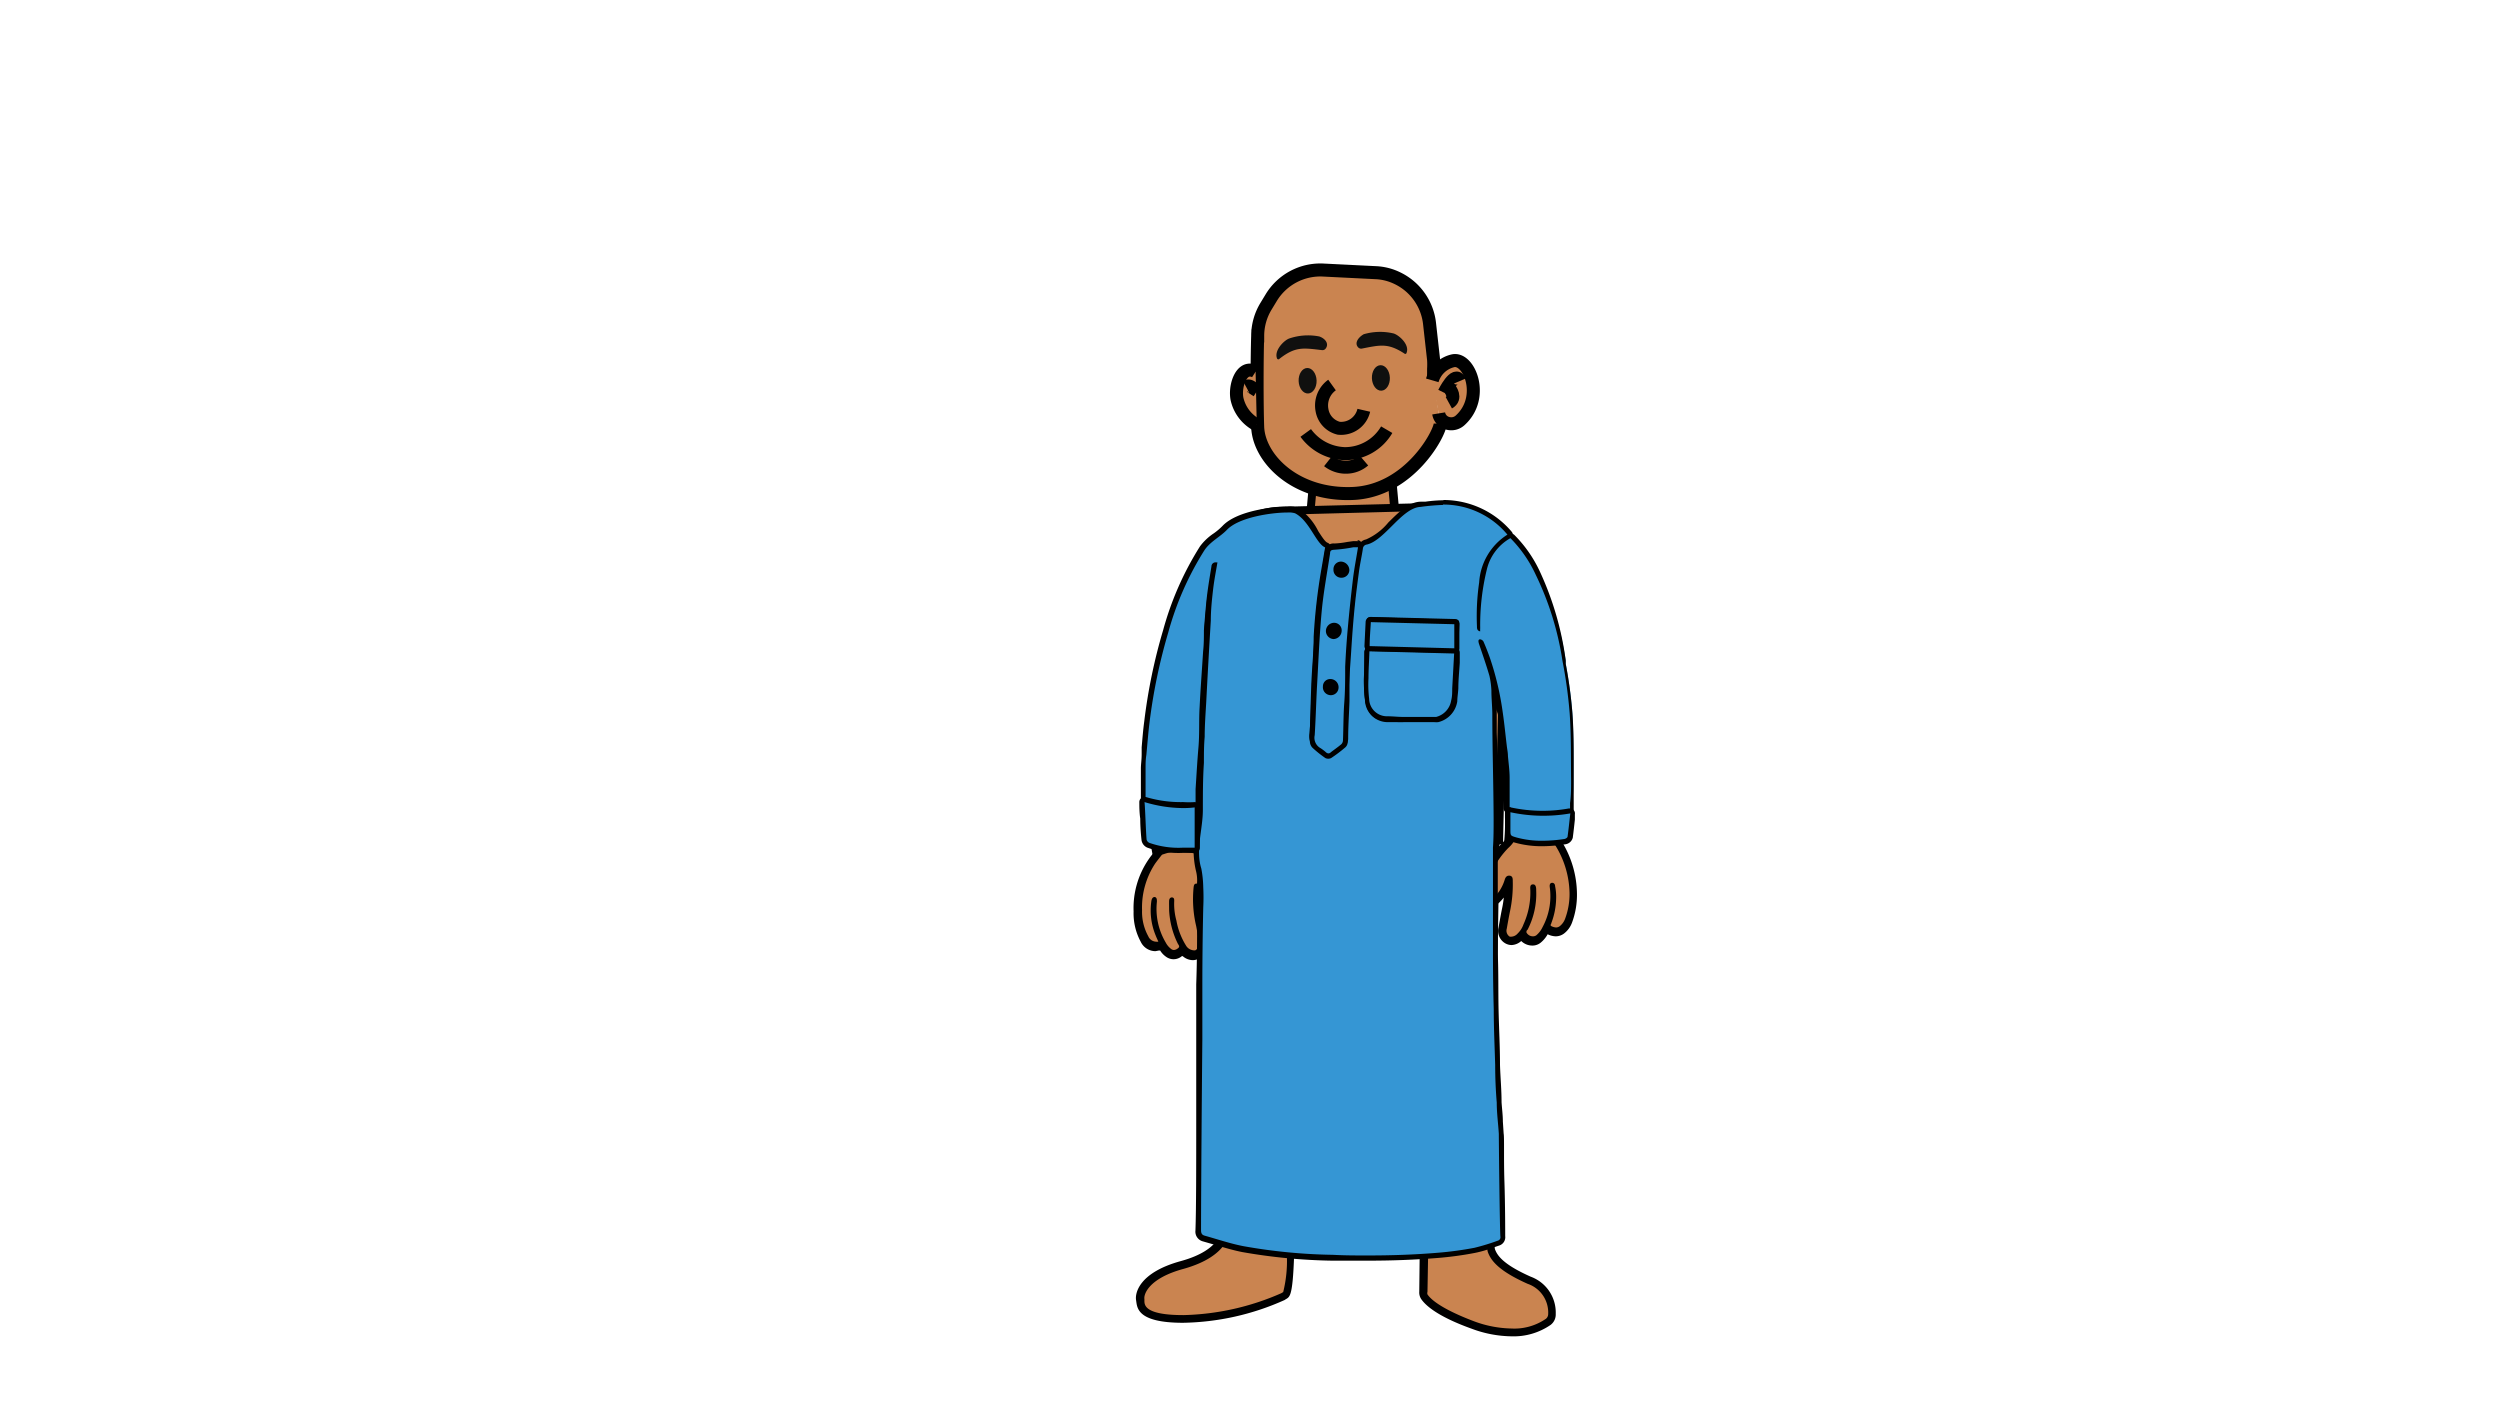<svg id="Layer_1" data-name="Layer 1" xmlns="http://www.w3.org/2000/svg" viewBox="0 0 192 108"><defs><style>.cls-1,.cls-3,.cls-5{fill:#ca8450;}.cls-2,.cls-7,.cls-8{fill:none;}.cls-2,.cls-3,.cls-5,.cls-6,.cls-7,.cls-8{stroke:#000;strokeMiterlimit:10;}.cls-2,.cls-3,.cls-5,.cls-6,.cls-7{strokeWidth:0.6px;}.cls-4{fill:#10100f;}.cls-5,.cls-6,.cls-7,.cls-8{strokeLinecap:round;}.cls-6{fill:#d6b89a;}.cls-8{strokeWidth:0.4px;}.cls-9{fill:#3596d4;}</style></defs><path class="cls-1" d="M103,43a2.36,2.36,0,0,1-1.76-.78,2.63,2.63,0,0,1-.67-2l.31-3.47a2.3,2.3,0,0,1,2.31-2h1.4a2.29,2.29,0,0,1,2.31,2l.32,3.47a2.67,2.67,0,0,1-.67,2,2.36,2.36,0,0,1-1.76.78Z"/><path d="M104.56,35a2,2,0,0,1,2,1.76l.32,3.47a2.21,2.21,0,0,1-2.13,2.49H103a2.21,2.21,0,0,1-2.13-2.49l.31-3.47a2,2,0,0,1,2-1.76h1.4m0-.6h-1.4a2.61,2.61,0,0,0-2.61,2.3l-.31,3.47A2.94,2.94,0,0,0,101,42.4a2.67,2.67,0,0,0,2,.88h1.79a2.63,2.63,0,0,0,2-.88,3,3,0,0,0,.75-2.27l-.32-3.47a2.59,2.59,0,0,0-2.61-2.3Z"/><path class="cls-1" d="M90.89,101.28c-3.14,0-3.25-.88-3.31-1.35l0-.14c-.08-.47.35-1.86,3.23-2.65,3.41-.93,3.32-2.72,3.32-2.79l0-.6-1.5-29.52,7.22.46c-.07,3-.58,27.68-.59,27.93s0,.42,0,.8c0,.61,0,1.54-.09,2.93-.11,2.93-.29,3-.47,3.15l-.14.09A19.78,19.78,0,0,1,90.89,101.28Z"/><path d="M92.91,64.55,99.5,65c-.08,4-.57,27.37-.58,27.62s0,.43,0,.84c0,.6,0,1.52-.09,2.9a10,10,0,0,1-.28,2.87.1.1,0,0,1,0,0l-.15.09A19.7,19.7,0,0,1,90.89,101c-2.87,0-3-.71-3-1.09,0-.06,0-.11,0-.15-.06-.37.35-1.59,3-2.31,3.58-1,3.55-2.89,3.54-3.08l0-.63L92.91,64.55m-.64-.64,1.52,29.84,0,.62s.11,1.6-3.1,2.48-3.53,2.46-3.44,3,0,1.74,3.62,1.74a19.75,19.75,0,0,0,7.79-1.75c.37-.27.61,0,.73-3.47.08-2.28.09-3.32.11-3.73,0-.12.59-28.22.59-28.22l-7.84-.5Z"/><path class="cls-1" d="M116.09,102.33a8.7,8.7,0,0,1-3-.57c-2.64-1-3.47-1.77-3.74-2.18a.6.6,0,0,1-.08-.36l.08-4.57L107.71,65l7.17-.33-.46,29.18a7.74,7.74,0,0,0,.12,2.16c.2.56.71,1.32,2.91,2.29a2.64,2.64,0,0,1,1.75,2.59.73.73,0,0,1-.28.6A4.53,4.53,0,0,1,116.09,102.33Z"/><path d="M114.57,65c-.07,4.27-.44,28.4-.45,28.63v.24a7.72,7.72,0,0,0,.14,2.27c.23.64.78,1.44,3.07,2.46a2.33,2.33,0,0,1,1.57,2.33.46.46,0,0,1-.17.35,4.26,4.26,0,0,1-2.64.75,8.64,8.64,0,0,1-2.87-.55c-2.65-1-3.39-1.76-3.59-2.07a.3.3,0,0,1,0-.19l.08-4.61L108,65.31l6.54-.31m.61-.63-7.78.37,1.68,29.91L109,99.2a.92.92,0,0,0,.13.54c.3.46,1.18,1.33,3.88,2.3a9,9,0,0,0,3.08.59,5,5,0,0,0,3-.88,1,1,0,0,0,.39-.85,2.93,2.93,0,0,0-1.92-2.85c-2.09-.93-2.57-1.61-2.75-2.12a10,10,0,0,1-.11-2.29s.46-29.27.46-29.27Z"/><path class="cls-1" d="M113.37,65c-.1,2.26-.17,3.63-.27,5.85l-9.14.52-9.54-.85c-.07-2.37-.14-2.7-.21-5.12,3.76.22,5.13-1,8.9-.74C105.74,64.56,110.74,65,113.37,65Z"/><path class="cls-2" d="M97.82,70.68a41.47,41.47,0,0,0,5.61.58,39.62,39.62,0,0,0,7.13-.39"/><path class="cls-2" d="M97,64.41c2.28.23,4.65.13,7.22.21,3.25.09,6.23.23,9,.06"/><path class="cls-1" d="M119.37,65.77l-.07,0a6.42,6.42,0,0,0-2-.38h-1a.47.47,0,0,1-.38-.16.5.5,0,0,1-.06-.41,16.5,16.5,0,0,0,.07-2c0-.49,0-.94,0-1.21.07-1,0-2,0-2.91v-.46a26.45,26.45,0,0,0-.2-2.68,31.37,31.37,0,0,0-.57-3.21,14.61,14.61,0,0,0-.92-2.73,32.07,32.07,0,0,0-1.48-2.92,2.82,2.82,0,0,1-.3-1.18l0-.29a13.1,13.1,0,0,1-.13-2.28c.06-1.31-1.59-2.35-2.58-2.86l-.39-.18c-.22-.09-.46-.2-.43-.48s.06-.53,1.68-.53a7.83,7.83,0,0,1,3.37.72,5.65,5.65,0,0,1,1.39,1.1c.15.18.26.34.35.47l.06.09a16.71,16.71,0,0,1,1.26,2.2,34.79,34.79,0,0,1,1.52,3.79,38.33,38.33,0,0,1,1,3.75,16.56,16.56,0,0,1,.27,1.67l.06.44c.15,1.14.21,2.31.26,3.32,0,.18,0,.37,0,.56s0,.55,0,.85l0,1.06c0,.88-.06,1.78-.11,2.68,0,.49-.12,1.22-.22,1.93-.07.54-.14,1.06-.18,1.43a1.25,1.25,0,0,0,0,.15.69.69,0,0,1-.07.57l-.09.1h-.22Z"/><path d="M110.65,39.18a7.23,7.23,0,0,1,3.22.68,5.13,5.13,0,0,1,1.31,1,4.11,4.11,0,0,1,.39.53,15.44,15.44,0,0,1,1.24,2.16,33.14,33.14,0,0,1,1.51,3.76c.42,1.22.72,2.47,1,3.72a20.89,20.89,0,0,1,.32,2.08c.15,1.09.21,2.19.26,3.29,0,.46,0,.91,0,1.42,0,1.2-.07,2.45-.13,3.7,0,.86-.33,2.49-.41,3.35,0,.14.11.56,0,.56h0a7,7,0,0,0-2.09-.4h-.16l-.66,0h-.15c-.16,0-.2,0-.17-.21.13-.68,0-2.57.1-3.26.08-1.14,0-2.27,0-3.41,0-.9-.1-1.81-.2-2.71a32.32,32.32,0,0,0-.58-3.24,13.88,13.88,0,0,0-.94-2.79,32.41,32.41,0,0,0-1.49-2.94,3.45,3.45,0,0,1-.29-1.36,11.77,11.77,0,0,1-.13-2.22c.07-1.49-1.69-2.61-2.75-3.15-.43-.22-.67-.26-.65-.36s.6-.26,1.38-.26m0-.6c-1.33,0-1.92.24-2,.8s.4.69.61.79a3.53,3.53,0,0,1,.37.17c.75.38,2.47,1.4,2.42,2.58a13.64,13.64,0,0,0,.13,2.33l0,.28a3.07,3.07,0,0,0,.34,1.3c.56,1,1,2,1.46,2.89a13.78,13.78,0,0,1,.91,2.67c.26,1.17.44,2.21.56,3.18a23.64,23.64,0,0,1,.2,2.65v.45c0,1,0,1.94,0,2.9,0,.29,0,.72,0,1.23a15.29,15.29,0,0,1-.07,2,.79.79,0,0,0,.13.65.78.78,0,0,0,.6.28h1a6.36,6.36,0,0,1,1.91.36l.1,0h.14a.66.66,0,0,0,.48-.22,1,1,0,0,0,.14-.8s0-.09,0-.12c0-.33.1-.84.18-1.38.1-.71.2-1.45.22-2,0-.88.08-1.77.11-2.64l0-1.07v-.06c0-.3,0-.58,0-.85s0-.37,0-.55c0-1-.11-2.19-.26-3.35l-.06-.45a16.81,16.81,0,0,0-.28-1.68c-.32-1.35-.62-2.56-1-3.79a34.35,34.35,0,0,0-1.54-3.81,16.21,16.21,0,0,0-1.29-2.25L116,41a4.45,4.45,0,0,0-.37-.5h0a5.91,5.91,0,0,0-1.46-1.17,8.06,8.06,0,0,0-3.51-.76Z"/><path class="cls-1" d="M117.68,72.25a.85.85,0,0,1-.79-.5v0a1.57,1.57,0,0,1-.18.19,1,1,0,0,1-.62.3.63.63,0,0,1-.33-.09.8.8,0,0,1-.37-.92c.08-.45.16-.9.25-1.35a10.25,10.25,0,0,0,.2-2.24v-.12l0,.11a3.48,3.48,0,0,1-.48,1,3.26,3.26,0,0,1-.34.4.88.88,0,0,1-.61.26.68.68,0,0,1-.64-1,7,7,0,0,1,1.85-3.43,2.42,2.42,0,0,0,.38-.44.8.8,0,0,1,.74-.31,6.52,6.52,0,0,1,2.73.44.46.46,0,0,1,.28.22,7.41,7.41,0,0,1,1.14,3.8,5.78,5.78,0,0,1-.36,2.14,1.47,1.47,0,0,1-.52.7.72.72,0,0,1-.46.16,1.17,1.17,0,0,1-.48-.13l-.12-.06-.11-.18v0c0,.07-.07.14-.11.22a2.2,2.2,0,0,1-.56.72A.67.67,0,0,1,117.68,72.25Z"/><path d="M116.7,64.4h0a6.4,6.4,0,0,1,2.6.41.22.22,0,0,1,.14.1,7.15,7.15,0,0,1,1.1,3.65,5.42,5.42,0,0,1-.34,2,1.29,1.29,0,0,1-.41.57.48.48,0,0,1-.29.1.93.93,0,0,1-.35-.1c-.14-.07,0-.18,0-.26a5.54,5.54,0,0,0,.36-1.82,4,4,0,0,0-.08-1c0-.13-.08-.25-.22-.25h0c-.18,0-.21.17-.19.32a5,5,0,0,1-.55,3.08,1.86,1.86,0,0,1-.48.63.44.44,0,0,1-.25.08.56.56,0,0,1-.51-.3c0-.09,0-.14.09-.21a6,6,0,0,0,.66-3c0-.18,0-.48-.24-.48h0c-.28,0-.21.3-.21.48A5.9,5.9,0,0,1,117,71a1.79,1.79,0,0,1-.45.7.68.68,0,0,1-.42.23.49.49,0,0,1-.19,0,.54.54,0,0,1-.22-.61c.08-.45.16-.9.25-1.34a9.94,9.94,0,0,0,.21-2.31c0-.18,0-.38-.23-.42h-.06c-.19,0-.28.15-.33.32a3.33,3.33,0,0,1-.44.91,3.65,3.65,0,0,1-.31.36.58.58,0,0,1-.4.19.39.39,0,0,1-.23-.07c-.2-.11-.16-.34-.11-.54a6.74,6.74,0,0,1,1.76-3.29,2.52,2.52,0,0,0,.43-.49c.09-.15.33-.17.49-.17m0-.6h0a1.08,1.08,0,0,0-1,.45,2,2,0,0,1-.31.35,7.4,7.4,0,0,0-2,3.62,1,1,0,0,0,.4,1.19,1,1,0,0,0,.53.15,1.18,1.18,0,0,0,.82-.36,3.45,3.45,0,0,0,.3-.34,7.5,7.5,0,0,1-.15.93c-.09.45-.17.91-.25,1.36a1.1,1.1,0,0,0,.52,1.23,1,1,0,0,0,.48.13,1.18,1.18,0,0,0,.74-.31,1.22,1.22,0,0,0,.86.35,1,1,0,0,0,.63-.22,2.18,2.18,0,0,0,.54-.65l0,0a1.47,1.47,0,0,0,.61.16,1.07,1.07,0,0,0,.64-.21,1.87,1.87,0,0,0,.62-.84,6.13,6.13,0,0,0,.38-2.25,7.76,7.76,0,0,0-1.18-4,.74.74,0,0,0-.41-.35,7,7,0,0,0-2.85-.46Z"/><path class="cls-1" d="M89,66.7l-.12-.12c-.12-.15-.08-.34,0-.55a1.24,1.24,0,0,0,0-.23,20.63,20.63,0,0,1-.38-3,14.27,14.27,0,0,1,0-1.95l.06-1.16c0-.76.07-1.54.15-2.32l.27-2.54c.06-.65.18-1.3.3-1.93.22-1.24.45-2.27.72-3.24a34.38,34.38,0,0,1,1.67-4.75,10.62,10.62,0,0,1,2-3.46,7.37,7.37,0,0,1,3.56-1.93l.39-.09,0,.4c0,.33-.41.63-1.86,1.57a9.85,9.85,0,0,0-1.39,1c-.1.63-.24,1.43-.3,2.23,0,.63-.08,1.25-.11,1.88s0,1-.08,1.53c-.06.75-.15,1.49-.25,2.24v.11a4.67,4.67,0,0,0,0,.84v.22a11.4,11.4,0,0,1-.17,1.87c0,.23-.07.45-.1.68-.08.61-.15,1.23-.22,1.85-.1.92-.19,1.85-.28,2.77,0,.22,0,.44-.06.66s0,.57-.08.85c-.1.89-.12,1.81-.14,2.61a17.86,17.86,0,0,1-.31,3h0s0,.08,0,.13a.59.59,0,0,1,0,.55l-.09.12-.2,0H91.8a4.18,4.18,0,0,0-2.54.15l-.05,0H89Z"/><path d="M97.24,39.8c0,.43-3.15,2.09-3.22,2.47a22.33,22.33,0,0,0-.33,2.32c-.09,1.14-.11,2.28-.19,3.41-.06.78-.16,1.55-.26,2.33a6.73,6.73,0,0,0,0,1.1A17.51,17.51,0,0,1,93,53.94c-.07.62-.15,1.24-.21,1.86-.1.92-.2,1.85-.29,2.77,0,.5-.08,1-.14,1.51-.09.88-.12,1.76-.14,2.63a19.77,19.77,0,0,1-.26,2.86c-.1.15.19.67,0,.67h0a4.67,4.67,0,0,0-1.11-.13,4.54,4.54,0,0,0-1.61.3h0c-.13,0,.09-.48,0-.65a21.11,21.11,0,0,1-.38-3,15.26,15.26,0,0,1,0-1.91c.07-1.15.08-2.31.21-3.47l.27-2.54c.06-.66.19-1.33.31-2,.19-1,.41-2.1.69-3.13A35.36,35.36,0,0,1,91.89,45a10.5,10.5,0,0,1,1.93-3.37,7.13,7.13,0,0,1,3.42-1.85m.64-.77-.78.19a7.59,7.59,0,0,0-3.7,2,10.87,10.87,0,0,0-2.06,3.56,35,35,0,0,0-1.68,4.79c-.27,1-.5,2-.71,3.18l0,.11c-.12.63-.23,1.28-.3,1.93-.09.85-.17,1.69-.27,2.54s-.12,1.59-.15,2.36l-.06,1.14a14.7,14.7,0,0,0,0,2,22.06,22.06,0,0,0,.38,3l0,.13a.83.83,0,0,0,.09.8l.18.23h.31a.67.67,0,0,0,.24,0,4,4,0,0,1,1.4-.26,4.09,4.09,0,0,1,1,.12h.18a.64.64,0,0,0,.52-.25.86.86,0,0,0,.09-.81.29.29,0,0,0,0-.09,18.87,18.87,0,0,0,.28-3c0-.8,0-1.71.14-2.58,0-.29.06-.58.08-.87s0-.43.06-.65c.09-.92.18-1.85.28-2.77.07-.61.14-1.23.22-1.84l.09-.67a12,12,0,0,0,.18-1.93V51.2a4.09,4.09,0,0,1,0-.79l0-.16c.09-.72.18-1.47.24-2.21,0-.51.06-1,.08-1.54s.06-1.24.11-1.86.18-1.45.3-2.13a14.29,14.29,0,0,1,1.25-.86c1.46-.95,2-1.31,2-1.82l0-.8Z"/><path class="cls-1" d="M91.63,73.38a1,1,0,0,1-.79-.5l0,0a.51.51,0,0,1-.2.32.75.75,0,0,1-.47.18.72.72,0,0,1-.41-.14,1.74,1.74,0,0,1-.47-.57l-.3.07-.23,0a1,1,0,0,1-.86-.56A4.16,4.16,0,0,1,87.36,70a6.44,6.44,0,0,1,1.06-3.74l.3-.39.2-.26a.62.62,0,0,1,.29-.19,5,5,0,0,1,1.59-.27,5.22,5.22,0,0,1,1.1.12.5.5,0,0,1,.32.18,10,10,0,0,1,1.9,3.5,4.66,4.66,0,0,1,.12.65.75.75,0,0,1-.17.57.72.72,0,0,1-.53.23.78.78,0,0,1-.26,0,1.88,1.88,0,0,1-1-1.1,4,4,0,0,1-.29-.88,9.21,9.21,0,0,0,.22,2.76c.07.39.14.77.19,1.15a.88.88,0,0,1-.41,1A.72.72,0,0,1,91.63,73.38Z"/><path d="M90.8,65.44a4.53,4.53,0,0,1,1,.12.25.25,0,0,1,.16.06A10.13,10.13,0,0,1,93.83,69a3.12,3.12,0,0,1,.11.61.4.4,0,0,1-.4.46l-.16,0a1.57,1.57,0,0,1-.87-.93,3.55,3.55,0,0,1-.29-1,.28.28,0,0,0-.32-.28h0c-.18,0-.21.12-.23.28a9,9,0,0,0,.2,3c.07.38.14.76.2,1.14a.61.61,0,0,1-.26.7.41.41,0,0,1-.18,0,.74.74,0,0,1-.55-.37,5.44,5.44,0,0,1-.73-1.9,4.87,4.87,0,0,1-.17-1.52c0-.12,0-.25-.17-.27h0c-.15,0-.21.12-.22.24s0,.5,0,.75a6.47,6.47,0,0,0,.66,2.55c.06.12.21.24,0,.38a.52.52,0,0,1-.29.12.37.37,0,0,1-.23-.09,1.45,1.45,0,0,1-.4-.48,5.07,5.07,0,0,1-.68-3.14c0-.16,0-.33-.17-.36h0c-.15,0-.22.13-.25.28a5,5,0,0,0,.32,2.66c.06.16.14.32.21.49a.52.52,0,0,1-.17,0,.67.67,0,0,1-.6-.41,3.88,3.88,0,0,1-.48-2,6.14,6.14,0,0,1,1-3.58c.15-.21.32-.42.49-.64a.28.28,0,0,1,.17-.09,4.45,4.45,0,0,1,1.47-.25m0-.6a5,5,0,0,0-1.66.28.87.87,0,0,0-.46.3l-.18.24a4.63,4.63,0,0,0-.32.42A6.61,6.61,0,0,0,87.06,70a4.59,4.59,0,0,0,.55,2.33,1.25,1.25,0,0,0,1.13.72L89,73l.1,0a1.6,1.6,0,0,0,.44.47,1,1,0,0,0,.58.2,1,1,0,0,0,.65-.24l.06,0a1.2,1.2,0,0,0,.77.31.93.93,0,0,0,.46-.12,1.16,1.16,0,0,0,.57-1.32c-.06-.39-.13-.77-.2-1.16s-.14-.78-.19-1.16a1.85,1.85,0,0,0,.91.71,1.13,1.13,0,0,0,.36.06,1,1,0,0,0,.75-.33,1,1,0,0,0,.25-.8,3.93,3.93,0,0,0-.14-.7,10.26,10.26,0,0,0-2-3.61A.79.79,0,0,0,92,65a5.18,5.18,0,0,0-1.17-.13Z"/><path class="cls-1" d="M103.73,66.06a43.85,43.85,0,0,1-11.18-1.44l-.23-.06.49-20a5.67,5.67,0,0,1,5.69-5.36l12.65-.32a4.66,4.66,0,0,1,3.3,1.36,4.05,4.05,0,0,1,1.17,2.93l-.5,21.37-.22.06a43.73,43.73,0,0,1-11.15,1.44Z"/><path d="M111.15,39.2a4,4,0,0,1,4.17,4l-.5,21.14a43.45,43.45,0,0,1-11.07,1.43h0a43.62,43.62,0,0,1-11.09-1.43l.48-19.75a5.36,5.36,0,0,1,5.4-5.06L111,39.2h.12m0-.6H111l-12.53.32a6,6,0,0,0-6,5.65L92,64.31v.48l.45.12a44.51,44.51,0,0,0,11.25,1.45A44.28,44.28,0,0,0,115,64.91l.44-.12v-.45l.5-21.14a4.29,4.29,0,0,0-1.26-3.14,4.9,4.9,0,0,0-3.51-1.46Z"/><path class="cls-3" d="M110.61,32.53c0,.72-2.36,5.2-6.74,5.37s-7.18-2.68-7.28-5.1c-.06-1.72-.06-5.13,0-7a4.39,4.39,0,0,1,.64-2.28l.4-.66a4.41,4.41,0,0,1,4-2.12l4,.2a4.19,4.19,0,0,1,1.7.43h0a4.4,4.4,0,0,1,2.46,3.49l.31,2.77a5.67,5.67,0,0,1,0,.71l0,.74"/><path class="cls-4" d="M98.27,27.55c1.22-.95,1.81-.83,3.26-.66a.3.3,0,0,0,.28-.12c.27-.35,0-.76-.49-.93A4.49,4.49,0,0,0,99,26c-.41.16-1.17.93-.92,1.54A.11.11,0,0,0,98.27,27.55Z"/><path class="cls-4" d="M107.9,27.18c-1.29-.85-1.87-.69-3.3-.41a.31.31,0,0,1-.3-.1c-.29-.32,0-.75.43-1a4.49,4.49,0,0,1,2.3-.06c.42.13,1.23.85,1,1.47A.11.11,0,0,1,107.9,27.18Z"/><ellipse class="cls-4" cx="106.05" cy="29.03" rx="0.69" ry="0.98" transform="translate(-1.03 4.07) rotate(-2.19)"/><ellipse class="cls-4" cx="100.42" cy="29.25" rx="0.69" ry="0.98" transform="translate(-1.04 3.85) rotate(-2.19)"/><path class="cls-3" d="M110,29.21a2.16,2.16,0,0,1,1.58-1.5c1.25-.3,2.52,2.81.55,4.58a1,1,0,0,1-.9.23.94.94,0,0,1-.74-.77"/><path class="cls-5" d="M110.91,30.16s.85-1.74,1.21-.9"/><path class="cls-5" d="M111.36,29.88s.55.7-.09,1.05"/><path class="cls-3" d="M96.43,28.55a.79.79,0,0,0-.59-.11c-.65.15-1,1.34-.84,2.19a3,3,0,0,0,1.52,2"/><path class="cls-6" d="M95.69,29.69h0a.38.38,0,0,1,.36,0l.5.32"/><path class="cls-7" d="M100.28,33.25a3.86,3.86,0,0,0,3,1.59A3.71,3.71,0,0,0,106.5,33"/><path class="cls-8" d="M102,35.41a2.19,2.19,0,0,0,1.4.47,2.11,2.11,0,0,0,1.35-.51"/><path class="cls-3" d="M102.3,29.57a1.93,1.93,0,0,0-.77,1.93,1.72,1.72,0,0,0,1.29,1.39,1.79,1.79,0,0,0,1.92-1.38"/><path class="cls-9" d="M105,96.6c-.9,0-1.79,0-2.68,0a42.93,42.93,0,0,1-6.89-.66,20.08,20.08,0,0,1-2.06-.54c-.32-.09-.63-.19-1-.27a.58.58,0,0,1-.43-.63c0-1.64,0-5.24.06-8.55,0-2.5,0-4.85,0-6.08,0,0,.08-8.13.1-10.18v-.1a13.57,13.57,0,0,0,0-1.43,4.53,4.53,0,0,1,0-.52,3.08,3.08,0,0,0-.11-.88,6.7,6.7,0,0,1,0-3,12.52,12.52,0,0,0,.14-1.57c0-.89,0-1.78,0-2.67l0-.95c0-.67,0-1.33.06-2v-.18c0-.84.07-1.68.11-2.52q.17-3.11.35-6.23v-.26c.05-.7.09-1.39.16-2.09a.78.78,0,0,0,0-.16c0,.21,0,.41-.08.62-.1.88-.17,1.76-.24,2.65,0,.29,0,.58,0,.86s0,.5,0,.75c0,.56-.08,1.13-.11,1.69-.06.87-.12,1.74-.16,2.61,0,.52,0,1,0,1.56s0,1,0,1.53-.08,1.24-.13,1.86L92,60.56c0,.25,0,.51,0,.76v.36a.2.2,0,0,1-.19.2c-.31,0-.62,0-.92,0a11.12,11.12,0,0,1-3-.41.2.2,0,0,1-.14-.19v-.66c0-.55,0-1.1,0-1.64,0-.36,0-.72.06-1.08l0-.55c.06-.65.11-1.29.2-1.93a42,42,0,0,1,1.44-7,23.56,23.56,0,0,1,2.81-6.38,4.16,4.16,0,0,1,1-1,5.12,5.12,0,0,0,.71-.6c1-1.07,3.68-1.42,4.82-1.42a1.57,1.57,0,0,1,.68.08,4.48,4.48,0,0,1,1.47,1.64c.29.45.56.88.81,1a.2.2,0,0,1,.13.22l-.32,1.86a42.56,42.56,0,0,0-.56,5l-.06,1.2c0,.73-.08,1.46-.11,2.19s-.06,1.59-.08,2.38l0,1.3c0,.11,0,.23,0,.34s0,.42,0,.62a.52.52,0,0,0,.13.33,8.2,8.2,0,0,0,1,.77.31.31,0,0,0,.22,0,10.45,10.45,0,0,0,1.08-.81.35.35,0,0,0,.1-.23c0-.46,0-.91,0-1.37s0-1.18,0-1.77c.05-1.33.13-2.66.21-4,.07-1.09.16-2.18.26-3.27.09-.91.21-1.82.33-2.73,0-.34.11-.69.18-1l.12-.72a.54.54,0,0,1,.46-.48,4.9,4.9,0,0,0,1.81-1.36c.75-.74,1.52-1.52,2.37-1.54l.35,0a8.83,8.83,0,0,1,1.36-.11,6.67,6.67,0,0,1,5.09,2.37.22.22,0,0,1,0,.17s0,0,0,0H116a.19.19,0,0,1,.13,0,9.85,9.85,0,0,1,2,2.86,23.36,23.36,0,0,1,2.11,6.7l0,.27a35,35,0,0,1,.51,3.72c.09,1.35.1,2.71.1,4v1.17c0,.42,0,.84-.05,1.26l0,.48a2.19,2.19,0,0,1,0,.36v.16a.2.2,0,0,1-.18.18,15.17,15.17,0,0,1-2,.14h0a13.59,13.59,0,0,1-2.68-.26.19.19,0,0,1-.16-.19v-.72c0-.54,0-1.07,0-1.6s-.05-.87-.09-1.3l0-.38c0-.17,0-.35-.06-.52l-.12-1c-.06-.57-.12-1.14-.21-1.71a21.29,21.29,0,0,0-1-4.23c-.14-.4-.29-.79-.46-1.17l.17.53c.22.63.43,1.27.62,1.92A5.2,5.2,0,0,1,114.7,53c0,.65.07,1.22.08,1.8l0,1.52q.06,3.31.08,6.63c0,.73,0,1.46,0,2.19v5.57c0,.84,0,1.7,0,2.56q0,2.15.06,4.29c0,1.42.07,2.84.11,4.26,0,1,.07,1.92.12,2.87,0,.5.06,1,.1,1.51l.06.89c0,.31,0,1.95.06,3.68s0,3.89.06,4.21a.47.47,0,0,1-.33.52l-.51.17a9.44,9.44,0,0,1-1.31.39,28,28,0,0,1-2.83.38C108.71,96.53,106.94,96.6,105,96.6Zm.27-49c-.12,0-.15,0-.15,0a.85.85,0,0,0,0,.22c-.05,1-.1,2-.14,3.09l-.06,1.25c0,.14,0,.32,0,.5a7.81,7.81,0,0,0,.09,1.18c.18.83.59,1.24,1.26,1.27h.22c.89,0,1.78.08,2.67.08.31,0,.62,0,.92,0a1.5,1.5,0,0,0,1.52-1.35,8.26,8.26,0,0,0,.07-1l.19-4.94c0-.09,0-.12,0-.13s0,0-.11,0h-1.33l-5-.16Z"/><path d="M110.83,38.75a6.4,6.4,0,0,1,4.94,2.31,4.68,4.68,0,0,0-2.17,3.67,17.94,17.94,0,0,0-.17,3.36c0,.17,0,.35.25.4a2,2,0,0,1,0-.25,17.86,17.86,0,0,1,.52-4.55A3.75,3.75,0,0,1,116,41.33a9.89,9.89,0,0,1,1.94,2.8A23,23,0,0,1,120,50.77a35.59,35.59,0,0,1,.55,4c.12,1.72.09,3.45.11,5.18,0,.58,0,1.16-.08,1.73,0,.17,0,.33,0,.51a14.76,14.76,0,0,1-2,.14,14,14,0,0,1-2.64-.25c0-.79,0-1.56,0-2.33,0-.56-.08-1.12-.13-1.68,0-.27-.06-.53-.09-.8-.1-.83-.18-1.66-.3-2.49a22.52,22.52,0,0,0-1-4.27c-.15-.42-.31-.83-.49-1.24a.36.36,0,0,0-.25-.17h0c-.18,0-.14.18-.1.33.28.83.57,1.65.81,2.48a6.25,6.25,0,0,1,.15,1.14c0,.58.06,1.15.07,1.73,0,2.71.09,5.43.1,8.14,0,.73,0,1.45-.05,2.18v4.69c0,1.13,0,2.29,0,3.45q0,2.15.06,4.29c0,1.42.07,2.84.11,4.26q0,1.44.12,2.88c0,.81.11,1.6.16,2.41,0,.62.07,7.26.12,7.88a.27.27,0,0,1-.19.32,16.91,16.91,0,0,1-1.8.55,26.17,26.17,0,0,1-2.8.38c-1.8.15-3.6.21-5.4.21-.89,0-1.78,0-2.67-.05a42.49,42.49,0,0,1-6.85-.66c-1-.19-2-.53-3-.81-.22-.06-.28-.19-.28-.43,0-2.88.07-11.75.1-14.63,0-1.34,0-2.69,0-4q0-3.08.07-6.15a15.4,15.4,0,0,0,0-1.55,8.47,8.47,0,0,0-.15-1.44c-.45-1.44.12-3,.12-4.5,0-1.21,0-2.41.08-3.61,0-.67,0-1.34.06-2,0-.9.07-1.8.12-2.7q.16-3.11.35-6.23c0-.78.08-1.56.17-2.34s.22-1.41.34-2.13h-.13a.31.31,0,0,0-.33.3c-.12.75-.25,1.5-.34,2.25s-.17,1.78-.24,2.67c0,.53,0,1.07-.06,1.6-.09,1.44-.2,2.87-.27,4.31-.06,1,0,2.06-.09,3.09s-.15,2.13-.22,3.2c0,.38,0,.75,0,1.13-.31,0-.61,0-.91,0a10.91,10.91,0,0,1-2.93-.4c0-.78,0-1.54,0-2.3,0-.35,0-.71.06-1.06.08-.83.14-1.65.24-2.47a42.85,42.85,0,0,1,1.44-6.93,23.35,23.35,0,0,1,2.78-6.32c.45-.67,1.17-1,1.71-1.55.93-1,3.49-1.35,4.67-1.35a1.65,1.65,0,0,1,.58.06c1.11.57,1.62,2.35,2.31,2.62-.11.62-.21,1.24-.32,1.86a44,44,0,0,0-.56,5c0,1.13-.12,2.26-.17,3.4s-.08,2.45-.12,3.67c0,.33-.05.66,0,1a.73.73,0,0,0,.19.45,8.76,8.76,0,0,0,1,.8.51.51,0,0,0,.44,0,10.93,10.93,0,0,0,1.1-.83.54.54,0,0,0,.17-.38c0-1,0-2.09.07-3.13,0-1.33.13-2.66.21-4,.07-1.09.15-2.18.26-3.27.09-.91.21-1.82.33-2.72.08-.59.21-1.16.3-1.75a.34.34,0,0,1,.31-.32c1.37-.32,2.71-2.85,4.13-2.89a15.44,15.44,0,0,1,1.71-.15M109.18,55.4c.31,0,.62,0,.93,0a1.68,1.68,0,0,0,1.7-1.52,8.29,8.29,0,0,0,.08-1.11c.07-1.62.12-3.24.19-4.86,0-.26-.1-.35-.33-.35h-1.32l-5-.16h-.11c-.3,0-.36.07-.38.43-.07,1.43-.13,2.86-.2,4.34a11.53,11.53,0,0,0,.12,1.73c.17.83.62,1.4,1.44,1.43s1.93.09,2.9.09m1.65-17h0a10.7,10.7,0,0,0-1.39.11l-.33,0c-.92,0-1.73.83-2.51,1.6a4.59,4.59,0,0,1-1.71,1.3.75.75,0,0,0-.61.65c0,.23-.08.47-.12.7s-.12.7-.17,1.06c-.12.85-.25,1.78-.34,2.73s-.18,2.06-.26,3.28c-.1,1.57-.16,2.84-.21,4,0,.59,0,1.17,0,1.76s0,.92,0,1.38a.24.24,0,0,1,0,.09,10,10,0,0,1-1.06.79,8.4,8.4,0,0,1-1-.75.43.43,0,0,1-.06-.19c0-.19,0-.39,0-.6s0-.23,0-.34l0-1.28c0-.8,0-1.6.08-2.4s.07-1.47.11-2.2l.06-1.19a42.16,42.16,0,0,1,.55-4.94l.24-1.39.08-.47a.39.39,0,0,0-.25-.44c-.19-.07-.46-.51-.71-.89A4.51,4.51,0,0,0,99.67,39a1.73,1.73,0,0,0-.77-.1c-.93,0-3.84.27-5,1.48a4.83,4.83,0,0,1-.68.58,4.21,4.21,0,0,0-1.06,1,23.74,23.74,0,0,0-2.83,6.43,42.3,42.3,0,0,0-1.45,7c-.09.66-.14,1.32-.2,2l0,.53c0,.43-.06.78-.06,1.1,0,.54,0,1.08,0,1.62v.68a.41.41,0,0,0,.29.39,11.43,11.43,0,0,0,3,.41c.31,0,.62,0,.94,0a.28.28,0,0,0,.13,0v.1a12.23,12.23,0,0,1-.14,1.54,7,7,0,0,0,0,3.08,3,3,0,0,1,.1.82,4.89,4.89,0,0,0,0,.54,12.83,12.83,0,0,1,0,1.39v.12c0,2,0,3.93-.07,5.89v.26l0,1.83,0,2.2c0,1.25,0,3.64,0,6.18,0,3.36,0,6.82-.06,8.44a.77.77,0,0,0,.58.83l.94.27c.68.2,1.37.41,2.08.55a43.37,43.37,0,0,0,6.92.66c.92,0,1.82,0,2.68,0,1.93,0,3.7-.07,5.43-.21a26.07,26.07,0,0,0,2.85-.39,8.6,8.6,0,0,0,1.34-.39l.5-.17a.67.67,0,0,0,.47-.73c0-.31,0-2.37-.06-4.18s0-3.39-.06-3.7l-.06-.92c0-.49-.07-1-.1-1.48,0-.95-.09-1.91-.12-2.87,0-1.42-.08-2.84-.11-4.25s0-2.86-.06-4.29c0-.84,0-1.68,0-2.52V65.08c0-.83.06-1.53,0-2.18,0-2.21,0-4.47-.08-6.64l0-1.51c0-.15,0-.29,0-.43,0,.16,0,.33.08.5.08.56.14,1.13.2,1.69l.09.79,0,.26a4.88,4.88,0,0,1,.06.52l0,.39c0,.42.07.85.09,1.27s0,1.07,0,1.61v.71a.4.4,0,0,0,.33.39,14.63,14.63,0,0,0,2.71.26,15.63,15.63,0,0,0,2-.14.41.41,0,0,0,.35-.36v-.16c0-.13,0-.25,0-.37l0-.48c0-.41,0-.84,0-1.27s0-.78,0-1.17c0-1.33,0-2.69-.1-4a36,36,0,0,0-.51-3.77l0-.25A23.5,23.5,0,0,0,118.31,44a9.88,9.88,0,0,0-2-2.91.32.32,0,0,0-.12-.08.56.56,0,0,0-.09-.17,6.86,6.86,0,0,0-5.24-2.44ZM109.18,55c-.88,0-1.78,0-2.65-.08h-.23c-.36,0-.87-.15-1.07-1.11a6.3,6.3,0,0,1-.09-1.15c0-.18,0-.36,0-.53l0-1.15c0-1.06.1-2.1.15-3.14v0h.08l5,.16h1.26c0,.91-.07,1.78-.1,2.65l-.09,2.14v.1c0,.34,0,.66-.07,1A1.29,1.29,0,0,1,110.1,55c-.31,0-.62,0-.92,0Z"/><path class="cls-9" d="M102,58a.49.49,0,0,1-.31-.13l-.08-.07a2.86,2.86,0,0,0-.3-.22,1.11,1.11,0,0,1-.56-1.17c0-.73.08-1.46.11-2.18,0-.55,0-1.09.07-1.63l.07-1.31c.07-1.46.15-3,.29-4.44.1-1,.26-2,.42-3,.08-.46.15-.92.22-1.39,0-.31.2-.44.54-.45a6.85,6.85,0,0,0,1-.12l.43-.07.39-.05a.21.21,0,0,1,.14.07.2.2,0,0,1,0,.17l-.12.73c-.09.55-.18,1.08-.25,1.62-.14,1.18-.27,2.36-.38,3.54s-.18,2.19-.23,3.28c0,.59,0,1.17-.05,1.76,0,.33,0,.67,0,1,0,1-.06,1.93-.1,2.9a.62.62,0,0,1-.2.44,5.37,5.37,0,0,1-.45.35l-.36.28A.48.48,0,0,1,102,58Zm.12-5.67a.36.36,0,0,0-.39.38.41.41,0,0,0,.4.46h0a.4.4,0,0,0,.42-.37.42.42,0,0,0-.12-.34.42.42,0,0,0-.3-.13v0Zm.28-4.32a.42.42,0,0,0-.42.42.42.42,0,0,0,.13.31.35.35,0,0,0,.26.12.44.44,0,0,0,.42-.44.39.39,0,0,0-.39-.41v0Zm.53-4.7a.38.38,0,0,0-.38.41.47.47,0,0,0,.12.32.39.39,0,0,0,.27.11.4.4,0,0,0,.43-.4.45.45,0,0,0-.13-.3.44.44,0,0,0-.31-.14v0Z"/><path d="M104.3,42c-.13.82-.28,1.59-.38,2.36-.14,1.18-.27,2.37-.38,3.56s-.18,2.19-.23,3.28c0,.92,0,1.85-.07,2.77s-.06,1.92-.1,2.89a.43.43,0,0,1-.13.3c-.26.22-.54.41-.81.62a.24.24,0,0,1-.18.08.29.29,0,0,1-.18-.08,3.32,3.32,0,0,0-.42-.32.91.91,0,0,1-.45-1c.08-1.27.11-2.54.18-3.81.11-1.92.18-3.83.36-5.74.14-1.48.42-2.94.64-4.41,0-.22.1-.27.34-.28a11.74,11.74,0,0,0,1.45-.19l.36,0M103,44.37a.6.6,0,0,0,.63-.6.67.67,0,0,0-.64-.64h0a.58.58,0,0,0-.58.61.6.6,0,0,0,.59.63h0m-.57,4.71h0a.65.65,0,0,0,.61-.64.58.58,0,0,0-.59-.61h0a.64.64,0,0,0-.62.62.62.62,0,0,0,.59.63m-.23,4.31a.59.59,0,0,0,.61-.56.63.63,0,0,0-.61-.68h0a.56.56,0,0,0-.59.57.61.61,0,0,0,.59.67h0m2.14-11.83h-.06l-.13,0-.22,0-.44.06a6.76,6.76,0,0,1-1,.12.66.66,0,0,0-.73.62c-.07.47-.14.93-.22,1.4-.16,1-.32,2-.42,3-.14,1.49-.22,3-.29,4.46l-.07,1.3c0,.54,0,1.08-.07,1.62,0,.73-.06,1.46-.11,2.18a1.31,1.31,0,0,0,.66,1.36,2.22,2.22,0,0,1,.27.21l.09.07a.63.63,0,0,0,.86,0l.37-.27c.15-.12.3-.23.45-.36a.82.82,0,0,0,.27-.59c0-1,.07-1.93.1-2.89,0-.33,0-.67,0-1,0-.59,0-1.17,0-1.76.05-1.09.13-2.19.23-3.27s.23-2.33.38-3.54c.07-.52.15-1,.25-1.59l.12-.75a.42.42,0,0,0-.39-.47Z"/><path class="cls-9" d="M118.41,64.77a7.47,7.47,0,0,1-2-.27c-.53-.15-.59-.23-.59-.79V62.38a.2.2,0,0,1,.2-.2h0a12,12,0,0,0,2.49.26,11.6,11.6,0,0,0,2-.18h0a.16.16,0,0,1,.13.06.21.21,0,0,1,.07.17l0,.44c0,.45-.1.9-.16,1.35a.47.47,0,0,1-.39.34A11.4,11.4,0,0,1,118.41,64.77Z"/><path d="M116,62.38a12,12,0,0,0,4.6.09c-.07.61-.13,1.2-.21,1.78,0,.07-.13.16-.22.18a11.21,11.21,0,0,1-1.73.14,7.23,7.23,0,0,1-2-.26c-.44-.13-.44-.13-.44-.6V62.38m0-.4a.45.45,0,0,0-.25.09.42.42,0,0,0-.15.31v1.33c0,.65.11.81.73,1a7.63,7.63,0,0,0,2.11.28,11.77,11.77,0,0,0,1.79-.15.68.68,0,0,0,.56-.51c.06-.46.11-.91.16-1.38l0-.42a.38.38,0,0,0-.39-.44h-.08a11.16,11.16,0,0,1-2,.18,11.67,11.67,0,0,1-2.45-.26Z"/><path class="cls-9" d="M90.86,65.3a6.64,6.64,0,0,1-2.67-.39.55.55,0,0,1-.32-.4c0-.35-.07-1-.1-1.66,0-.48,0-1-.07-1.24a.23.23,0,0,1,.08-.17.17.17,0,0,1,.12,0H88a10,10,0,0,0,2.87.45h0a6.79,6.79,0,0,0,.9,0h0a.24.24,0,0,1,.14,0A.22.22,0,0,1,92,62V65.1a.18.18,0,0,1-.06.14.2.2,0,0,1-.14.06Z"/><path d="M87.9,61.6a10.34,10.34,0,0,0,2.93.46,7.09,7.09,0,0,0,.92-.05V65.1h-.89a6.7,6.7,0,0,1-2.59-.37.38.38,0,0,1-.21-.24c-.06-.62-.1-2.24-.16-2.89m0-.4a.38.38,0,0,0-.25.09.4.4,0,0,0-.15.34c0,.28,0,.75.07,1.24,0,.64.06,1.3.1,1.66a.74.74,0,0,0,.45.57,7.1,7.1,0,0,0,2.74.4h.89a.39.39,0,0,0,.28-.11.4.4,0,0,0,.12-.29V62a.43.43,0,0,0-.13-.3.45.45,0,0,0-.27-.1h0a6.49,6.49,0,0,1-.88,0A9.29,9.29,0,0,1,88,61.21Z"/><path class="cls-9" d="M109.7,55.26h-.21l-1.73,0a4.41,4.41,0,0,1-.52,0l-.69,0a1.56,1.56,0,0,1-1.6-1.51,8.43,8.43,0,0,1,0-1.42v-.19c0-.48,0-.95,0-1.43l0-.63a.2.2,0,0,1,.2-.19l6.51.14a.17.17,0,0,1,.14.06.22.22,0,0,1,.06.15l-.15,2.74c0,.31,0,.62-.08.93a1.74,1.74,0,0,1-1.3,1.43,1.12,1.12,0,0,1-.27,0Z"/><path d="M105.17,50l6.51.14-.15,2.74c0,.3,0,.61-.08.92a1.56,1.56,0,0,1-1.15,1.26l-.22,0-.38,0-1.94,0c-.4,0-.81-.05-1.21-.05a1.37,1.37,0,0,1-1.4-1.34,9.24,9.24,0,0,1-.05-1.58c0-.68.05-1.36.07-2m0-.4a.4.4,0,0,0-.4.38l0,.63c0,.48,0,1,0,1.44v.18a8,8,0,0,0,.06,1.46,1.74,1.74,0,0,0,1.79,1.68l.67,0a4.71,4.71,0,0,0,.53,0l1.58,0h.75a1.42,1.42,0,0,0,.31,0,1.94,1.94,0,0,0,1.46-1.6c0-.31.06-.61.08-1,0-.65.07-1.3.11-1.95l0-.79a.44.44,0,0,0-.11-.29.39.39,0,0,0-.28-.13l-2.06,0-4.45-.1Z"/><path class="cls-9" d="M105.19,49.82a.18.18,0,0,1-.14-.06.2.2,0,0,1-.06-.15l.09-1.84a.19.19,0,0,1,.2-.19l6.42.16a.2.2,0,0,1,.2.2v1.85a.21.21,0,0,1-.07.15.19.19,0,0,1-.13.05Z"/><path d="M105.28,47.78l6.41.16v1.85l-6.5-.17c0-.66.06-1.24.09-1.84m0-.4a.4.4,0,0,0-.4.38l-.09,1.84a.42.42,0,0,0,.11.29.39.39,0,0,0,.28.13l6.5.17h0a.39.39,0,0,0,.28-.11.38.38,0,0,0,.12-.29V47.94a.4.4,0,0,0-.39-.4l-3.9-.1-2.51-.06Z"/></svg>